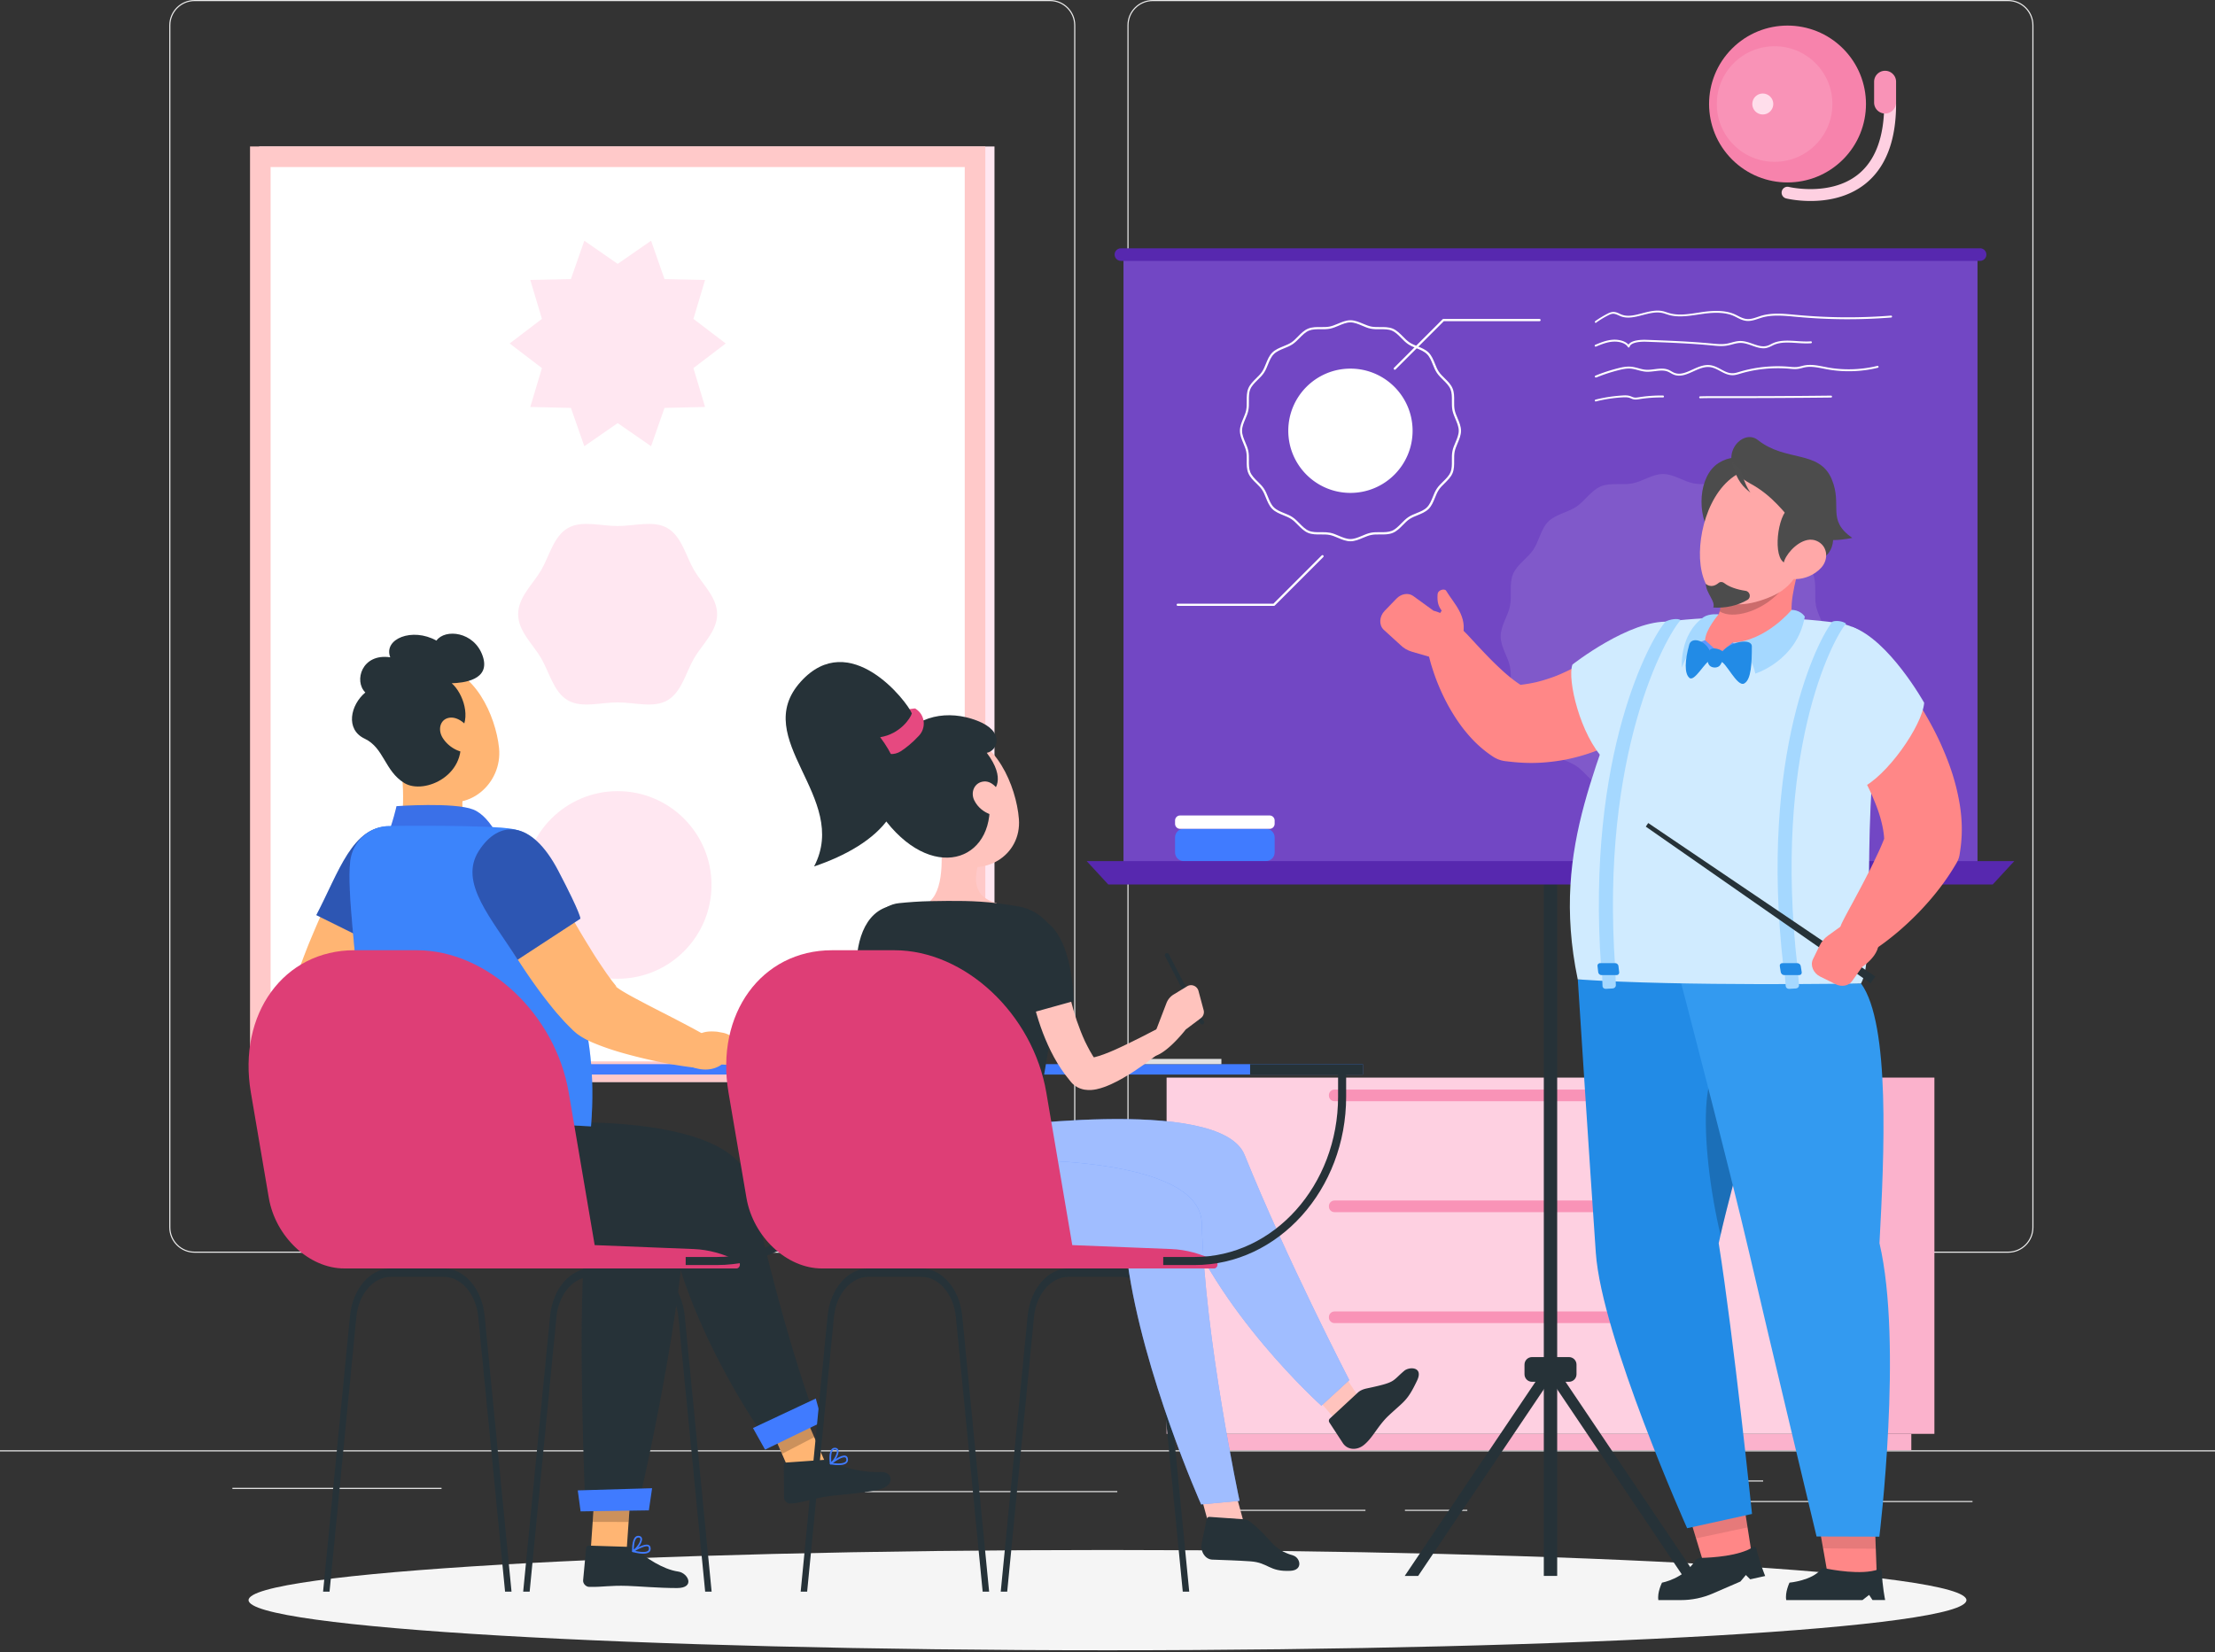 <svg width="500" height="373" fill="none" xmlns="http://www.w3.org/2000/svg"><rect width="100%" height="100%" fill="#333333" stroke="none"/><g clip-path="url(#clip0)"><path d="M500 327.45H0v.25h500v-.25zM445.26 338.9h-50.9v.25h50.9v-.25zM99.67 335.94H52.46v.25h47.21v-.25zM398 334.26h-19.19v.25H398v-.25zM331.22 340.89h-14.08v.25h14.08v-.25zM308.23 340.89h-35.44v.25h35.44v-.25zM252.21 336.66h-56.99v.25h56.99v-.25zM237.01 282.85H43.92c-3.15 0-5.71-2.56-5.71-5.71V5.71c0-3.15 2.56-5.71 5.71-5.71h193.1c3.15 0 5.71 2.56 5.71 5.71v271.43c-.01 3.15-2.57 5.71-5.72 5.71zM43.92.25c-3.01 0-5.46 2.45-5.46 5.46v271.43c0 3.01 2.45 5.46 5.46 5.46h193.1c3.01 0 5.46-2.45 5.46-5.46V5.71c0-3.01-2.45-5.46-5.46-5.46H43.92zM453.31 282.85h-193.1c-3.15 0-5.71-2.56-5.71-5.71V5.71c0-3.15 2.56-5.71 5.71-5.71h193.1c3.15 0 5.71 2.56 5.71 5.71v271.43c0 3.15-2.56 5.71-5.71 5.71zM260.21.25c-3.01 0-5.46 2.45-5.46 5.46v271.43c0 3.01 2.45 5.46 5.46 5.46h193.1c3.01 0 5.46-2.45 5.46-5.46V5.71c0-3.01-2.45-5.46-5.46-5.46h-193.1z" fill="#EBEBEB"/><path d="M224.49 33.07H58.51v211.22h165.98V33.07z" fill="#FFE7F1"/><path d="M222.42 33.07H56.44v211.22h165.98V33.07z" fill="#FFC9C9"/><path d="M217.774 239.648V37.718H61.084v201.93h156.69z" fill="#fff"/><path d="M139.43 220.99c11.697 0 21.18-9.482 21.18-21.18 0-11.697-9.483-21.18-21.18-21.18s-21.18 9.483-21.18 21.18c0 11.698 9.483 21.18 21.18 21.18zM161.88 138.68c0 3.86-3.4 6.84-5.21 9.96-1.86 3.21-2.8 7.63-6.02 9.49-3.12 1.8-7.37.46-11.23.46-3.86 0-8.11 1.34-11.23-.46-3.21-1.86-4.16-6.28-6.02-9.49-1.8-3.12-5.21-6.1-5.21-9.96 0-3.86 3.4-6.84 5.21-9.96 1.86-3.21 2.8-7.63 6.02-9.49 3.12-1.8 7.37-.46 11.23-.46 3.86 0 8.11-1.34 11.23.46 3.21 1.86 4.16 6.28 6.02 9.49 1.81 3.12 5.21 6.1 5.21 9.96zM163.82 77.55l-7.29 5.56 2.63 8.78-9.16.21-3.03 8.65-7.54-5.22-7.53 5.22-3.03-8.65-9.17-.21 2.63-8.78-7.28-5.56 7.28-5.55-2.63-8.79 9.17-.2 3.03-8.66 7.53 5.23 7.54-5.23 3.03 8.66 9.16.2-2.63 8.79 7.29 5.55z" fill="#FFE7F1"/><path d="M416.909 323.745h19.75v-80.44h-19.75v80.44z" fill="#FBB2CC"/><path d="M268.549 327.444h162.9v-3.7h-162.9v3.7z" fill="#FBB2CC"/><path d="M416.91 243.31H263.34v80.44h153.57v-80.44z" fill="#FED0E1"/><path d="M406.23 272.38H274.01v19.14h132.22v-19.14zM406.23 297.43H274.01v19.14h132.22v-19.14z" fill="#FED0E1"/><path d="M301.24 273.69h77.77c.69 0 1.26-.57 1.26-1.26v-.11c0-.69-.57-1.26-1.26-1.26h-77.77c-.69 0-1.26.57-1.26 1.26v.11c0 .7.57 1.26 1.26 1.26zM301.24 298.74h77.77c.69 0 1.26-.57 1.26-1.26v-.11c0-.69-.57-1.26-1.26-1.26h-77.77c-.69 0-1.26.57-1.26 1.26v.11c0 .69.57 1.26 1.26 1.26z" fill="#F993B7"/><path d="M406.23 247.33H274.01v19.14h132.22v-19.14z" fill="#FED0E1"/><path d="M301.24 248.64h77.77c.69 0 1.26-.57 1.26-1.26v-.11c0-.69-.57-1.26-1.26-1.26h-77.77c-.69 0-1.26.57-1.26 1.26v.11c0 .7.57 1.26 1.26 1.26z" fill="#F993B7"/><path d="M416.027 36.007c6.917-6.916 6.917-18.129 0-25.045-6.916-6.916-18.129-6.916-25.045 0s-6.916 18.13 0 25.045c6.916 6.916 18.129 6.916 25.045 0z" fill="#F783AC"/><path d="M409.813 32.715c5.097-5.097 5.097-13.36 0-18.456-5.096-5.096-13.359-5.096-18.455 0-5.096 5.096-5.096 13.36 0 18.456s13.359 5.096 18.455 0z" fill="#F993B7"/><path d="M400.29 23.48c0 1.31-1.06 2.37-2.37 2.37s-2.37-1.06-2.37-2.37 1.06-2.37 2.37-2.37c1.31.01 2.37 1.07 2.37 2.37z" fill="#FFDEEB"/><path d="M408.71 45.38c-3.08 0-5.33-.53-5.52-.58-.72-.18-1.15-.9-.98-1.61.17-.72.9-1.16 1.61-.98.09.02 9.26 2.17 15.5-2.74 3.99-3.13 6.01-8.51 6.01-15.99a1.34 1.34 0 012.68 0c0 8.34-2.37 14.43-7.04 18.1-3.93 3.08-8.66 3.8-12.26 3.8z" fill="#FED0E1"/><path d="M425.53 25.63a2.48 2.48 0 01-2.48-2.48v-4.69a2.48 2.48 0 114.96 0v4.69c0 1.37-1.12 2.48-2.48 2.48z" fill="#F993B7"/><path d="M250 372.61c107.082 0 193.89-5.068 193.89-11.32 0-6.252-86.808-11.32-193.89-11.32-107.083 0-193.89 5.068-193.89 11.32 0 6.252 86.807 11.32 193.89 11.32z" fill="#F5F5F5"/><path d="M446.39 57.47H253.61V197.9h192.78V57.47z" fill="#7247C4"/><path d="M304.84 122.21c-1 0-1.93-.4-2.83-.78-.64-.27-1.24-.52-1.85-.64-.64-.13-1.34-.12-2.01-.12-.97.01-1.97.01-2.86-.35-.91-.38-1.61-1.1-2.3-1.79-.49-.5-.95-.97-1.48-1.32-.53-.36-1.18-.62-1.8-.87-.9-.37-1.83-.74-2.52-1.43s-1.06-1.62-1.43-2.52c-.25-.62-.51-1.27-.87-1.8-.35-.53-.82-.99-1.32-1.48-.7-.68-1.42-1.39-1.79-2.3-.37-.89-.36-1.89-.35-2.86.01-.68.01-1.38-.12-2.01-.12-.61-.38-1.21-.64-1.85-.38-.9-.78-1.84-.78-2.83 0-1 .4-1.93.78-2.83.27-.64.52-1.24.64-1.85.13-.64.12-1.34.12-2.01-.01-.97-.01-1.97.35-2.86.38-.91 1.1-1.61 1.79-2.3.5-.49.97-.95 1.32-1.48.36-.53.62-1.18.87-1.8.37-.9.74-1.83 1.43-2.52s1.62-1.06 2.52-1.43c.62-.25 1.27-.51 1.8-.87.53-.35.99-.82 1.48-1.32.68-.7 1.39-1.42 2.3-1.79.89-.37 1.89-.36 2.86-.35.68.01 1.38.01 2.01-.12.61-.12 1.21-.38 1.85-.64.9-.38 1.84-.78 2.83-.78s1.93.4 2.84.78c.64.27 1.24.52 1.84.64.64.13 1.34.12 2.01.12.97-.01 1.97-.01 2.86.35.91.38 1.61 1.1 2.3 1.79.49.5.95.97 1.48 1.32.53.36 1.18.62 1.8.87.9.37 1.83.74 2.52 1.43s1.06 1.62 1.43 2.52c.25.62.51 1.27.87 1.8.35.53.82.99 1.32 1.48.7.68 1.42 1.39 1.79 2.3.37.89.36 1.89.35 2.86-.01.68-.01 1.38.12 2.01.12.61.38 1.21.65 1.85.38.9.78 1.84.78 2.83 0 1-.4 1.93-.78 2.83-.27.64-.52 1.24-.65 1.85-.13.64-.12 1.34-.12 2.01.01.97.01 1.97-.35 2.86-.38.91-1.1 1.61-1.79 2.3-.5.49-.97.95-1.32 1.48-.36.53-.62 1.18-.87 1.8-.37.9-.74 1.83-1.43 2.52s-1.62 1.06-2.52 1.43c-.62.25-1.27.51-1.8.87-.53.35-.99.82-1.48 1.32-.68.7-1.39 1.42-2.3 1.79-.89.37-1.89.36-2.86.35-.68-.01-1.38-.01-2.01.12-.61.12-1.21.38-1.85.64-.9.38-1.83.78-2.83.78zm-6.29-2.05c.57 0 1.15.02 1.71.13.66.13 1.31.41 1.94.68.86.36 1.74.74 2.64.74.9 0 1.78-.38 2.64-.74.63-.27 1.28-.54 1.94-.68.69-.14 1.41-.13 2.12-.13.96.01 1.87.01 2.66-.31.81-.34 1.45-.99 2.13-1.68.48-.49.99-1.01 1.55-1.39.58-.39 1.24-.66 1.89-.92.89-.36 1.74-.7 2.35-1.32.61-.61.96-1.46 1.32-2.35.26-.65.53-1.32.92-1.89.38-.57.89-1.07 1.39-1.56.69-.68 1.35-1.32 1.68-2.13.33-.79.32-1.7.31-2.66-.01-.7-.01-1.43.13-2.12.13-.66.41-1.31.68-1.94.36-.86.74-1.74.74-2.64 0-.89-.38-1.78-.74-2.64-.27-.63-.54-1.28-.68-1.94-.14-.69-.13-1.41-.13-2.12.01-.96.01-1.87-.31-2.66-.34-.81-.99-1.45-1.68-2.13-.49-.49-1.01-.99-1.39-1.56-.39-.58-.66-1.24-.92-1.89-.36-.89-.7-1.74-1.32-2.35-.61-.61-1.46-.96-2.35-1.32-.65-.26-1.32-.53-1.89-.92-.57-.38-1.07-.89-1.56-1.39-.68-.69-1.32-1.35-2.13-1.68-.79-.33-1.7-.32-2.66-.31-.7.01-1.43.01-2.12-.13-.66-.13-1.31-.41-1.94-.68-.86-.36-1.74-.74-2.64-.74-.9 0-1.78.38-2.64.74-.63.27-1.28.54-1.94.68-.69.14-1.41.13-2.12.13-.96-.01-1.87-.01-2.66.31-.81.34-1.45.99-2.13 1.68-.49.49-.99 1.01-1.56 1.39-.58.39-1.24.66-1.89.92-.89.36-1.74.71-2.35 1.32-.61.61-.96 1.46-1.32 2.35-.26.65-.53 1.32-.92 1.89-.38.57-.89 1.07-1.39 1.56-.69.68-1.35 1.32-1.68 2.13-.33.79-.32 1.7-.31 2.66.01.7.01 1.43-.13 2.12-.13.66-.41 1.31-.68 1.94-.36.86-.74 1.74-.74 2.64 0 .89.38 1.78.74 2.64.27.63.54 1.28.68 1.94.14.69.13 1.41.13 2.12-.01.96-.01 1.87.31 2.66.34.81.99 1.45 1.68 2.13.49.49 1.01.99 1.39 1.56.39.58.66 1.24.92 1.89.36.89.7 1.74 1.32 2.35.61.61 1.46.96 2.35 1.32.65.26 1.32.53 1.89.92.57.38 1.07.89 1.56 1.39.68.69 1.32 1.35 2.13 1.68.79.33 1.7.32 2.66.31h.42z" fill="#fff"/><path d="M304.84 111.29c7.749 0 14.03-6.281 14.03-14.03 0-7.748-6.281-14.03-14.03-14.03-7.748 0-14.03 6.282-14.03 14.03 0 7.749 6.282 14.03 14.03 14.03zM314.86 83.48c-.06 0-.13-.02-.18-.07-.1-.1-.1-.26 0-.36l10.96-10.96c.05-.05.11-.07.18-.07h21.7c.14 0 .25.11.25.25s-.11.25-.25.25h-21.6l-10.89 10.89c-.04.05-.11.07-.17.07zM287.56 136.8h-21.7c-.14 0-.25-.11-.25-.25s.11-.25.25-.25h21.6l10.89-10.89c.1-.1.26-.1.36 0 .1.1.1.26 0 .36l-10.96 10.96c-.06.04-.12.07-.19.07zM360.22 72.9c-.07 0-.13-.03-.17-.09-.07-.1-.05-.23.05-.3.83-.6 1.74-1.15 2.7-1.65.4-.21.88-.43 1.41-.43.52 0 .95.2 1.38.4.16.08.33.15.49.21 1.43.54 2.99.12 4.65-.31 1.48-.39 3.01-.79 4.49-.5.37.07.71.19 1.05.3.2.07.41.13.62.19 2.01.56 4.23.22 6.38-.11.45-.07.89-.14 1.33-.2 2.91-.39 5.15-.23 6.86.5.28.12.56.26.83.4.67.34 1.31.66 2.06.72.84.07 1.62-.2 2.44-.48.27-.09.53-.18.8-.26 2.42-.71 5.09-.46 7.67-.21l.47.04c7.01.65 14.12.7 21.14.14.12-.01.22.08.23.2.01.12-.08.22-.2.23-7.05.56-14.18.51-21.21-.14l-.47-.04c-2.54-.24-5.17-.49-7.51.2-.26.08-.52.17-.78.25-.83.28-1.69.57-2.62.5-.84-.07-1.54-.42-2.22-.77-.27-.14-.53-.27-.81-.39-1.63-.7-3.8-.85-6.63-.47-.44.06-.88.13-1.33.19-2.19.33-4.46.68-6.56.1-.21-.06-.43-.13-.64-.2-.34-.11-.66-.22-1-.28-1.38-.27-2.87.12-4.3.49-1.65.43-3.36.88-4.92.3-.18-.07-.35-.15-.52-.23-.4-.18-.78-.34-1.2-.36-.44 0-.84.19-1.21.38-.94.48-1.83 1.03-2.64 1.61-.02.06-.07.07-.11.07zM398.11 78.64c-.88 0-1.75-.3-2.59-.6-.86-.3-1.73-.62-2.65-.61-.63.01-1.23.16-1.86.33-.39.11-.8.21-1.22.28-1.09.18-2.21.07-3.3-.04l-.13-.01c-4.88-.47-9.89-.65-14.73-.83-1.67-.06-3.53.21-3.77 1.14-.02.09-.09.15-.18.16a.223.223 0 01-.22-.11c-.5-.91-2.05-1.3-3.33-1.21-1.4.09-2.71.63-3.86 1.11a.21.21 0 01-.28-.12.21.21 0 01.12-.28c1.18-.49 2.52-1.05 3.99-1.14 1.22-.08 2.75.24 3.5 1.11.7-1.08 3-1.12 4.03-1.09 4.85.18 9.86.36 14.75.83l.13.01c1.06.1 2.15.21 3.19.04.4-.06.79-.17 1.18-.27.63-.17 1.28-.34 1.96-.35.98 0 1.9.32 2.79.63 1.1.39 2.15.76 3.2.48.35-.09.65-.24.97-.4.17-.09.34-.17.52-.25 1.6-.69 3.48-.56 5.3-.44 1.05.07 2.13.14 3.15.06.12-.01.22.08.23.2.01.12-.08.22-.2.23-1.05.08-2.15.01-3.22-.06-1.85-.12-3.6-.23-5.11.41-.17.07-.33.16-.5.24-.33.16-.67.33-1.06.43-.22.08-.51.12-.8.12zM360.22 85.23a.23.23 0 01-.2-.13.21.21 0 01.12-.28c1.63-.67 3.35-1.23 5.12-1.68.85-.21 1.85-.43 2.86-.35.6.05 1.17.2 1.72.35.56.15 1.09.3 1.66.34.65.05 1.33-.03 2-.12 1-.12 2.04-.25 2.98.08.3.11.56.25.81.4.26.15.5.28.78.38 1.3.45 2.6-.14 3.97-.77 1.24-.56 2.52-1.15 3.9-1.01.95.1 1.76.53 2.54.95.89.48 1.73.94 2.75.88.46-.02.9-.16 1.34-.29l.13-.04c3.54-1.06 7.42-1.46 11.23-1.13l.2.02c.52.05 1.06.09 1.58.03.32-.04.63-.12.96-.2.23-.06.46-.12.7-.16 1.44-.27 2.92.02 4.35.3.28.05.55.11.83.16 3.67.67 7.66.54 11.24-.35.12-.03.23.04.26.16a.21.21 0 01-.16.26c-3.63.91-7.69 1.04-11.42.36-.28-.05-.55-.11-.83-.16-1.39-.27-2.82-.56-4.18-.3-.23.04-.45.1-.67.16-.33.08-.66.17-1.01.21-.56.07-1.12.02-1.66-.03l-.2-.02c-3.75-.32-7.58.06-11.07 1.11l-.13.04c-.46.14-.93.28-1.44.31-1.13.06-2.07-.44-2.97-.93-.74-.4-1.51-.81-2.38-.9-1.26-.13-2.49.43-3.68.97-1.39.63-2.82 1.29-4.29.79-.31-.11-.59-.26-.85-.41-.25-.14-.48-.27-.75-.37-.84-.3-1.78-.19-2.78-.06-.68.08-1.39.17-2.08.12-.61-.05-1.18-.2-1.74-.35-.56-.15-1.08-.29-1.64-.34-.95-.08-1.9.13-2.72.34-1.75.44-3.45 1-5.06 1.66h-.12zM360.22 90.65c-.1 0-.18-.07-.21-.16a.21.21 0 01.16-.26c1.95-.49 3.98-.8 6.03-.93.59-.04 1.21-.06 1.77.13.13.04.25.09.37.14.17.07.33.14.5.17.36.08.77.01 1.16-.05 1.8-.29 3.6-.41 5.4-.38.12 0 .21.1.21.22s-.08.21-.22.21c-1.77-.03-3.55.1-5.28.37-.48.08-.92.15-1.36.05-.21-.04-.4-.12-.58-.2-.11-.05-.22-.09-.34-.13-.5-.16-1.07-.14-1.62-.11-2.03.12-4.03.43-5.95.91-.01.02-.02.02-.04.02zM383.78 89.92c-.11 0-.21-.09-.21-.21s.09-.22.21-.22c1.2-.04 2.42-.04 3.59-.04h.09c8.59.02 17.29-.02 25.87-.12.12 0 .21.09.22.21 0 .12-.09.22-.21.22-8.58.1-17.29.13-25.88.12h-.09c-1.18 0-2.4 0-3.59.04z" fill="#fff"/><path opacity=".1" d="M412.05 143.68c0 2.4-1.66 4.6-2.11 6.87-.46 2.34.22 5.01-.67 7.16-.91 2.19-3.28 3.59-4.59 5.53-1.31 1.96-1.71 4.69-3.37 6.35-1.66 1.66-4.39 2.05-6.35 3.37-1.94 1.3-3.35 3.68-5.53 4.59-2.15.89-4.82.21-7.16.67-2.27.45-4.47 2.11-6.87 2.11-2.4 0-4.6-1.66-6.87-2.11-2.34-.46-5.01.22-7.16-.67-2.19-.91-3.59-3.28-5.53-4.59-1.96-1.31-4.69-1.71-6.35-3.37-1.66-1.66-2.05-4.39-3.37-6.35-1.3-1.94-3.68-3.35-4.59-5.53-.89-2.15-.21-4.82-.67-7.16-.45-2.27-2.11-4.47-2.11-6.87 0-2.4 1.66-4.6 2.11-6.87.46-2.34-.22-5.01.67-7.16.91-2.19 3.28-3.59 4.59-5.53 1.31-1.96 1.71-4.69 3.37-6.35 1.66-1.66 4.39-2.05 6.35-3.37 1.94-1.3 3.35-3.68 5.53-4.59 2.15-.89 4.82-.21 7.16-.67 2.27-.45 4.47-2.11 6.87-2.11 2.4 0 4.6 1.66 6.87 2.11 2.34.46 5.01-.22 7.16.67 2.19.91 3.59 3.28 5.53 4.59 1.96 1.31 4.69 1.71 6.35 3.37 1.66 1.66 2.05 4.39 3.37 6.35 1.3 1.94 3.68 3.35 4.59 5.53.89 2.15.21 4.82.67 7.16.45 2.27 2.11 4.47 2.11 6.87z" fill="#fff"/><path d="M267.18 187.14h18.62c1.06 0 1.93.87 1.93 1.93v3.41c0 1.06-.87 1.93-1.93 1.93h-18.62c-1.06 0-1.93-.87-1.93-1.93v-3.41c0-1.06.87-1.93 1.93-1.93z" fill="#407BFF"/><path d="M266.38 187.14h20.22c.62 0 1.13-.51 1.13-1.13v-.76c0-.62-.51-1.13-1.13-1.13h-20.22c-.62 0-1.13.51-1.13 1.13v.76c0 .62.51 1.13 1.13 1.13z" fill="#fff"/><path d="M351.51 197.06h-3.02v158.76h3.02V197.06z" fill="#263238"/><path d="M354.17 311.99h-8.34c-.94 0-1.7-.76-1.7-1.7v-2.18c0-.94.76-1.7 1.7-1.7h8.34c.94 0 1.7.76 1.7 1.7v2.18c0 .94-.76 1.7-1.7 1.7z" fill="#263238"/><path d="M320.12 355.83h-3.03l31.4-46.63h3.02l-31.39 46.63z" fill="#263238"/><path d="M379.88 355.83h3.02l-31.39-46.63h-3.02l31.39 46.63z" fill="#263238"/><path d="M446.97 58.9H253.03a1.419 1.419 0 110-2.84h193.94a1.419 1.419 0 110 2.84zM454.7 194.42H245.3l4.88 5.29h199.64l4.88-5.29z" fill="#5728AF"/><path d="M199.83 240.27h-95.99v2.35h95.99v-2.35z" fill="#407BFF"/><path d="M199.83 240.27h-25.45v2.35h25.45v-2.35zM160.64 359.38h-1.46l-6.05-62.05c-.5-5.15-3.86-9.04-7.79-9.04H133.4c-3.94 0-7.29 3.89-7.79 9.04l-6.05 62.05h-1.46l6.08-62.29c.59-6.09 4.56-10.69 9.22-10.69h11.94c4.66 0 8.63 4.6 9.22 10.69l6.08 62.29zM115.47 359.38h-1.46l-6.05-62.05c-.5-5.15-3.86-9.04-7.79-9.04H88.23c-3.94 0-7.29 3.89-7.79 9.04l-6.05 62.05h-1.46l6.08-62.29c.59-6.09 4.56-10.69 9.22-10.69h11.94c4.66 0 8.63 4.6 9.22 10.69l6.08 62.29z" fill="#263238"/><path d="M89.63 169.32l6.42 6.08 8.51 4.78c-.3.27-.19 2.18-.07 3.13.27 1.98.8 3.5 3.5 4.61 1.04.43 2.03.97 2.19 1.93.2 1.16-.65 2.61-5.41 3.29-5.52.79-9.95-.48-13.43-1.89-2.01-.81-1.66-1.72-1.15-3.62 1.28-4.84.99-13.4-.56-18.31z" fill="#FFB573"/><path d="M87.07 189.86c1.71-4.44 2.43-7.84 2.43-7.84s13.03-.94 17.33.76c4.3 1.7 6.97 9.07 6.97 9.07l-26.73-1.99z" fill="#3A70E8"/><path d="M88.21 165.89c3.07 7.32 4.49 11.77 9.6 14.23 7.67 3.7 15.67-3.11 14.84-11.24-.75-7.32-5.64-18.06-13.97-18.36-8.21-.3-13.54 8.05-10.47 15.37z" fill="#FFB573"/><path d="M103.65 165.5c2.89-3.29.88-8.98-1.68-11.23 2.49-.08 8.9-.65 6.98-6.18-1.93-5.53-8.5-6.18-10.43-3.45-5.45-3.05-12.03-.4-10.43 3.77-6.42-.96-8.26 5.37-5.62 7.94-3.37 2.81-4.57 8.34-.16 10.43s4.49 7.3 8.98 10.03c4.5 2.73 14.85-1.92 12.36-11.31z" fill="#263238"/><path d="M99.94 166.62c1.03 1.63 2.66 2.69 4.13 3.08 2.21.59 3.28-1.86 2.46-3.95-.74-1.88-2.98-4.02-5.1-3.69-2.09.33-2.67 2.69-1.49 4.56zM93.17 199.65l-6.5 12.99c-1.09 2.17-2.15 4.33-3.18 6.49-1.03 2.15-2.06 4.31-2.95 6.43-.48 1.07-.88 2.09-1.32 3.14l-.55 1.49-.07.19-.03.09-.02.05-.01.02.02-.1c.13-.54.14-.99.13-1.29-.03-.61-.13-.82-.18-.92-.09-.14-.06.13.05.46s.28.74.5 1.17c.43.86.98 1.81 1.54 2.78 2.34 3.88 5.21 7.94 7.82 12.07l.06.1c1.15 1.82.6 4.22-1.22 5.37-1.32.83-2.95.77-4.18-.02a66.182 66.182 0 01-6.31-4.6c-2.02-1.65-3.97-3.39-5.86-5.37-.96-.99-1.89-2.04-2.81-3.25-.46-.61-.93-1.26-1.4-2.03-.47-.78-.95-1.64-1.39-2.97-.21-.7-.43-1.52-.47-2.75-.02-.6.03-1.36.24-2.21l.16-.64.54-2.06c.39-1.29.77-2.63 1.2-3.87.85-2.53 1.78-4.93 2.73-7.33.99-2.37 1.98-4.73 3.03-7.04 2.11-4.64 4.31-9.13 6.81-13.63a7.693 7.693 0 0110.47-2.99 7.704 7.704 0 013.16 10.16l-.01.07z" fill="#FFB573"/><path d="M88.12 186.61c8.37.31 12.18 6.58 5.24 17.73-5.97 9.59-6.79 9.79-6.79 9.79l-15.17-7.51c5.1-9.71 8.15-20.32 16.72-20.01z" fill="#407BFF"/><path opacity=".3" d="M88.12 186.61c8.37.31 12.18 6.58 5.24 17.73-5.97 9.59-6.79 9.79-6.79 9.79l-15.17-7.51c5.1-9.71 8.15-20.32 16.72-20.01z" fill="#000"/><path d="M92.48 246.44l-.85-.94c-2.62-2.44-3.74-2.13-6.75-2.13l-3.67 2.74c2.22 6.1 6.71 5.83 6.71 5.83l1.31 1.21c1.24 1.15 3.24.65 3.8-.94l.38-1.08c.57-1.61.21-3.41-.93-4.69zM180.45 337.26l7.17-4.02-7.63-17.47-7.17 4.02 7.63 17.47z" fill="#FFB573"/><path opacity=".2" d="M176.52 328.26l7.28-3.77-3.81-8.72-7.17 4.02 3.7 8.47z" fill="#000"/><path d="M186.69 329.57l-9.2.65a.59.59 0 00-.57.6l.07 7.31c.01.76.77 1.42 1.54 1.35 3.2-.28 4.49-1.08 8.51-1.65 2.47-.35 8.4-.7 11.72-1.61 3.25-.89 2.79-3.98.06-3.86-3.53.15-8.25-.73-10.69-2.38-.44-.3-.95-.44-1.44-.41zM123.96 253.53s41.88-2.5 45.42 13.75c7.21 33.05 14.15 51.33 14.15 51.33l-11.08 5.72s-16.28-22.86-21.1-46.28c-17.06-2.56-46.87 6.47-54.01-6.34-6.3-11.31-.77-19.42-.77-19.42l27.39 1.24z" fill="#263238"/><path d="M172.7 327.31l12.9-6.26-1.45-5.28-14.18 6.66 2.73 4.88zM189.69 330.79c-.76.05-1.6-.04-2.2-.14-.07-.01-.14-.07-.15-.14-.02-.07.01-.15.06-.2.25-.2 2.45-1.95 3.48-1.63.24.07.41.25.48.51.13.43.07.78-.17 1.05-.3.36-.87.51-1.5.55zm-1.7-.45c1.48.19 2.56.07 2.92-.34.15-.17.18-.39.09-.69-.04-.14-.11-.22-.23-.25-.56-.18-1.87.61-2.78 1.28z" fill="#407BFF"/><path d="M187.53 330.66c-.03 0-.06 0-.09-.01a.192.192 0 01-.11-.15c-.02-.1-.37-2.44.4-3.29.21-.23.47-.34.79-.32.38.02.64.21.73.53.25.88-.85 2.67-1.63 3.22-.02 0-.05.01-.09.02zm.89-3.4c-.16.01-.29.08-.4.2-.46.51-.43 1.86-.35 2.64.67-.65 1.39-2.01 1.22-2.58-.03-.11-.1-.24-.38-.25-.04-.01-.07-.01-.09-.01z" fill="#407BFF"/><path d="M133.19 352.25l8.14-.39 1.33-19.22-8.14.39-1.33 19.22z" fill="#FFB573"/><path d="M142.15 349.27l-9.21-.29c-.34-.01-.6.21-.63.54l-.68 7.28c-.07.75.62 1.49 1.39 1.5 3.21.05 4.56-.36 8.61-.23 2.49.08 7.03.49 11.2.49 4.17 0 2.51-3.4.27-3.72-3.5-.5-7.3-3.12-9.56-5.02-.4-.34-.89-.53-1.39-.55z" fill="#263238"/><path d="M145.02 350.8c-.76-.02-1.59-.21-2.18-.36a.195.195 0 01-.14-.15.2.2 0 01.08-.19c.27-.17 2.64-1.69 3.63-1.26.23.1.38.29.43.56.08.44-.01.78-.27 1.03-.34.29-.92.39-1.55.37zm-1.65-.63c1.46.34 2.54.33 2.93-.04.16-.15.22-.37.16-.68-.03-.14-.09-.23-.2-.28-.53-.22-1.91.43-2.89 1z" fill="#407BFF"/><path d="M142.88 350.44c-.03 0-.06-.01-.09-.02-.06-.03-.09-.09-.1-.16 0-.1-.11-2.46.74-3.24.23-.21.51-.29.82-.24.38.06.62.27.67.6.16.9-1.12 2.57-1.95 3.03-.02.02-.05.03-.09.03zm1.23-3.29c-.16-.01-.3.05-.42.15-.51.46-.62 1.81-.62 2.59.73-.58 1.59-1.85 1.48-2.45-.02-.11-.08-.25-.36-.29h-.08z" fill="#407BFF"/><path opacity=".2" d="M134.52 333.03l8.14-.38-.77 10.99-8.11-.02.74-10.59z" fill="#000"/><path d="M104.84 252.66s50.84 9.47 49.85 23.76c-1.77 25.71-10.39 62.45-10.39 62.45l-12.21.17s-1.67-38.21-.16-56.82c-15.25 0-45.26-.53-51.13-8.37-6.49-8.66.19-22.27.19-22.27l23.85 1.08z" fill="#263238"/><path d="M131.06 341.25l15.41-.23.73-5-16.78.49.64 4.74zM115.76 187.19c-4.99-.97-27.52-.69-27.52-.69-4.65-.12-8.65 3.32-9.18 7.95-.79 6.95 1.55 22.31 1.7 30.23.19 9.72.4 13.82.22 26.9l52.43 2.74c1.94-23.83-5.78-35.33-10.4-59.06-.69-3.58-2.26-7.1-7.25-8.07z" fill="#407BFF"/><path opacity=".3" d="M115.76 187.19c-4.99-.97-27.52-.69-27.52-.69-4.65-.12-8.65 3.32-9.18 7.95-.79 6.95 1.55 22.31 1.7 30.23.19 9.72.4 13.82.22 26.9l52.43 2.74c1.94-23.83-5.78-35.33-10.4-59.06-.69-3.58-2.26-7.1-7.25-8.07z" fill="#339AF0"/><path d="M122.14 194.86c2.36 4.2 4.79 8.6 7.24 12.82 1.21 2.13 2.46 4.22 3.73 6.26 1.24 2.08 2.56 4.02 3.85 5.9l.98 1.35c.33.46.65.82.97 1.24l.24.3.12.15.03.04-.04-.04-.08-.07c-.06-.05-.12-.09-.18-.13-.04-.02-.02-.01-.03-.01-.01 0-.05 0 .02.05.12.15.56.42.93.69 1.72 1.11 3.93 2.24 6.08 3.38 4.36 2.27 8.92 4.52 13.34 7.03l.06.03a3.884 3.884 0 011.46 5.3c-.79 1.4-2.33 2.11-3.83 1.94-5.24-.61-10.28-1.66-15.39-3.04-2.58-.7-5.07-1.48-7.88-2.66-.75-.33-1.43-.65-2.37-1.21-.2-.11-.49-.31-.75-.49-.14-.1-.25-.17-.41-.29l-.53-.45-.26-.23-.18-.17-.2-.2-.4-.4c-.52-.53-1.09-1.08-1.55-1.61l-1.43-1.6c-3.6-4.29-6.61-8.63-9.43-13.07-2.8-4.47-5.38-8.9-7.76-13.67a7.704 7.704 0 013.45-10.33 7.694 7.694 0 0110.14 3.1l.06.09z" fill="#FFB573"/><path d="M108.08 192.13c4.51-7.06 11.85-7.16 17.94 4.48 5.24 10.01 4.99 10.82 4.99 10.82l-14.17 9.26c-5.79-9.32-13.38-17.33-8.76-24.56z" fill="#407BFF"/><path opacity=".3" d="M108.08 192.13c4.51-7.06 11.85-7.16 17.94 4.48 5.24 10.01 4.99 10.82 4.99 10.82l-14.17 9.26c-5.79-9.32-13.38-17.33-8.76-24.56z" fill="#000"/><path d="M163.16 233.18l-1.24-.23c-3.57-.32-4.26.6-6.64 2.44l-1.22 4.41c5.49 3.47 8.87.52 8.87.52l1.78.16c1.68.15 2.97-1.47 2.43-3.07l-.36-1.09a4.734 4.734 0 00-3.62-3.14z" fill="#FFB573"/><path d="M156.6 282.02l-22.36-.89-5.86-34.45c-3.02-17.74-18.38-32.13-34.3-32.13H80c-15.93 0-26.39 14.38-23.37 32.13l4.05 23.78c1.5 8.8 9.11 15.94 17.01 15.94H166.23c.84 0 1.1-1.28.34-1.67-3.23-1.65-6.63-2.58-9.97-2.71z" fill="#DE3E76"/><path d="M161.87 285.63h-7.09v-1.82h7.09c17.86 0 32.38-16.23 32.38-36.19v-6.18h1.82v6.18c.01 20.96-15.34 38.01-34.2 38.01z" fill="#263238"/><path d="M307.64 240.27h-95.99v2.35h95.99v-2.35z" fill="#407BFF"/><path d="M275.71 239.09h-32.14v1.18h32.14v-1.18z" fill="#E0E0E0"/><path d="M307.64 240.27h-25.45v2.35h25.45v-2.35zM268.45 359.38h-1.46l-6.05-62.05c-.5-5.15-3.86-9.04-7.79-9.04H241.2c-3.94 0-7.29 3.89-7.79 9.04l-6.05 62.05h-1.46l6.08-62.29c.59-6.09 4.56-10.69 9.22-10.69h11.94c4.66 0 8.63 4.6 9.22 10.69l6.09 62.29zM223.28 359.38h-1.46l-6.05-62.05c-.5-5.15-3.86-9.04-7.79-9.04h-11.94c-3.94 0-7.29 3.89-7.79 9.04l-6.05 62.05h-1.46l6.08-62.29c.59-6.09 4.56-10.69 9.22-10.69h11.94c4.66 0 8.63 4.6 9.22 10.69l6.08 62.29z" fill="#263238"/><path d="M202.87 215.74l-1.93 14.19c-.61 4.73-1.24 9.46-1.7 14.11l-.15 1.73-.07.86c.01-.06 0-.29-.03-.42-.01-.14-.06-.29-.1-.4-.08-.23-.17-.39-.24-.49-.15-.19-.17-.17-.13-.13.03.05.15.14.29.24.28.21.68.44 1.12.66 1.8.88 4.02 1.63 6.21 2.31 4.43 1.38 9.1 2.5 13.7 3.65l-.52 4.04c-4.93-.16-9.75-.66-14.67-1.52-2.47-.47-4.91-.98-7.54-1.99-.67-.26-1.35-.56-2.09-.98-.38-.22-.76-.46-1.18-.8-.42-.34-.87-.74-1.35-1.44a5.54 5.54 0 01-.64-1.29c-.09-.26-.15-.56-.2-.84-.04-.28-.05-.66-.05-.87l.02-.94.06-1.87c.2-4.94.64-9.77 1.17-14.59.52-4.82 1.13-9.6 1.89-14.41l8.13 1.19z" fill="#FFC3BD"/><path d="M230.5 256.31l-3.1 2.84c-.72.66-1.78.82-2.66.39l-3.43-1.65s-5.09-.21-5.81-3.32l1.31-2.41 7.88-.88c.81-.09 1.63.09 2.32.52l3.25 1.98c.9.55 1.02 1.82.24 2.53zM211.92 186.58c.8 4.87 1.49 13.76-1.99 16.89 0 0 8.5 4.45 14.07 12.22 5.96-4.72.97-11.77.97-11.77-5.36-1.45-5.1-5.45-4.05-9.18l-9-8.16z" fill="#FFC3BD"/><path d="M200.31 204.74c-6.13 1.99-7.44 10.21-6.89 16.6l12.37 7.61s3-9.34 2.98-14.32c-.04-5.31-4.3-11.24-8.46-9.89z" fill="#263238"/><path d="M239.26 216.68c-.52 7.04-2.08 18.89-5.94 38.84l-33.12-.98c.87-12.23-.44-21.34-3.44-42.74-.55-3.91 2.26-7.48 6.18-7.88 2.13-.22 4.54-.4 6.97-.45 5.58-.1 10.15-.14 15.04.45 1.61.2 3.28.45 4.87.72 5.79.99 9.87 6.19 9.44 12.04z" fill="#263238"/><path d="M205.07 180.92c2.95 7.54 4.04 10.79 9.2 13.49 7.76 4.06 16.37-1.22 15.73-9.49-.58-7.44-5.31-18.52-13.82-19.16-8.39-.62-14.06 7.62-11.11 15.16z" fill="#FFC3BD"/><path d="M223.18 179.18c1.47-.42 4-3.33-.43-9.2 2.38-.42 4.3-4.78-2.2-7.27-6.5-2.49-13.59-1.27-17.89 4.69 0 0-13.71 4.05-2.54 18.15 11.17 14.11 25.35 8.37 23.06-6.37z" fill="#263238"/><path d="M197.58 167.39c-.11.7.41 1.39 1.08 1.96 1.31 1.11 3.22 1.21 4.67.28 1.12-.72 2.56-1.84 4.13-3.54 1.53-1.65 1.41-4.27-.31-5.72-.33-.28-.57-.41-.57-.41s-7.85.26-9 7.43z" fill="#E64980"/><path d="M198.69 166.45c4.49-.72 6.87-4.31 7.14-5.38-1.04-2.65-14-19.42-25.08-7.15-11.7 12.96 11.2 26.07 3.02 41.71 14.18-4.79 25.85-14.64 14.92-29.18z" fill="#263238"/><path d="M219.94 180.74c.8 1.61 2.27 2.7 3.69 3.15 2.12.67 3.26-1.21 2.74-3.25-.47-1.84-2.15-4.41-4.31-4.19-2.13.22-3.04 2.45-2.12 4.29zM273.53 346.67l7.82-.74-5.27-19.26-7.82.74 5.27 19.26z" fill="#FFC3BD"/><path d="M291.89 351.2c-4.78-1.41-4.63-3.51-9.4-7.39-.52-.42-1.09-.74-1.71-.78l-7.79-.54c-.29-.02-.55.21-.62.54l-1.1 5.39c-.38 1.86.77 3.66 2.38 3.72 2.6.1 5.77.19 8.6.39 4.13.29 4.18 2.38 9.03 2.14 2.96-.14 2.24-2.99.61-3.47z" fill="#263238"/><path d="M302.63 321.89l5.3-4.6-8.87-13.47-6.63 6.28 10.2 11.79z" fill="#FFC3BD"/><path d="M306.51 314.43l-6.31 5.85a.7.7 0 00-.11.9l3.03 4.64c1.05 1.6 3.15 1.68 4.66.51 2.07-1.6 3.23-4.41 5.69-6.71 3.56-3.34 4.2-3.25 6.42-7.92 1.49-3.14-1.77-3.16-2.92-2.18-2.89 2.46-1.76 2.55-8.49 3.98-.74.16-1.44.44-1.97.93z" fill="#263238"/><path d="M221.77 254.94s53.62-7.93 59.17 5.81c9.66 23.91 23.64 50.86 23.64 50.86l-6.3 5.78s-24.01-21.51-32.32-45.54c-9.93 3.21-41.54 13.56-53.11 13.56-12.36 0-17.41-10.54-12.95-28.04.4-1.56 1.82-2.64 3.43-2.63 7.78.03 18.44.2 18.44.2z" fill="#407BFF"/><path opacity=".5" d="M221.77 254.94s53.62-7.93 59.17 5.81c9.66 23.91 23.64 50.86 23.64 50.86l-6.3 5.78s-24.01-21.51-32.32-45.54c-9.93 3.21-41.54 13.56-53.11 13.56-12.36 0-17.41-10.54-12.95-28.04.4-1.56 1.82-2.64 3.43-2.63 7.78.03 18.44.2 18.44.2z" fill="#fff"/><path d="M226.91 261.93s44.01-1.33 44.38 14.27c.61 25.78 8.52 62.67 8.52 62.67l-8.67.81s-13.12-29.39-16.6-54.57c-15.68 1.02-30.13.32-41.7.32-12.97 0-14.04-14.25-1.42-30.87 7.73-.02 15.49 7.37 15.49 7.37z" fill="#407BFF"/><path opacity=".5" d="M226.91 261.93s44.01-1.33 44.38 14.27c.61 25.78 8.52 62.67 8.52 62.67l-8.67.81s-13.12-29.39-16.6-54.57c-15.68 1.02-30.13.32-41.7.32-12.97 0-14.04-14.25-1.42-30.87 7.73-.02 15.49 7.37 15.49 7.37z" fill="#fff"/><path d="M199.77 252.58l-.94 2.94c-.12.23.14.47.53.48l34.09 1.01c.3.01.55-.13.57-.32l.39-2.96c.03-.2-.23-.39-.55-.4l-33.54-1c-.25.01-.48.1-.55.25z" fill="#fff"/><path d="M204.16 256.46l-.9-.03c-.18-.01-.31-.1-.3-.21l.54-3.84c.02-.11.17-.2.35-.19l.9.03c.18.01.31.1.3.21l-.54 3.84c-.01.11-.17.2-.35.19zM230.91 257.26l-.9-.03c-.18-.01-.31-.1-.3-.21l.54-3.84c.02-.11.17-.2.35-.19l.9.03c.18.01.31.1.3.21l-.54 3.84c-.01.1-.17.19-.35.19zM217.53 256.86l-.9-.03c-.18-.01-.31-.1-.3-.21l.54-3.84c.02-.11.17-.2.35-.19l.9.03c.18.01.31.1.3.21l-.54 3.84c-.01.11-.17.19-.35.19z" fill="#263238"/><path d="M240.52 220.47c.13.72.31 1.63.49 2.46.18.85.38 1.69.6 2.53.43 1.68.91 3.35 1.45 4.98.56 1.62 1.17 3.2 1.87 4.71.73 1.48 1.48 2.93 2.39 4.19l.16.25c.04.05-.03-.04-.07-.08-.04-.05-.09-.09-.13-.13-.1-.08-.18-.16-.28-.22-.38-.26-.68-.32-.82-.34-.28-.02-.12.04.1.01.47-.03 1.23-.22 1.97-.46 1.52-.51 3.16-1.2 4.76-1.96 3.23-1.51 6.52-3.21 9.75-4.9l2.36 3.33c-2.87 2.55-5.83 4.88-9.07 7.01-1.64 1.04-3.3 2.08-5.23 2.95-.98.43-1.99.86-3.35 1.15-.69.13-1.48.26-2.67.08-.6-.11-1.35-.33-2.1-.86-.19-.14-.37-.27-.54-.44l-.25-.26-.18-.21-.25-.31c-2.79-3.32-4.63-7.02-6.07-10.74-.71-1.87-1.31-3.76-1.81-5.67-.25-.96-.47-1.92-.68-2.89-.21-.99-.38-1.9-.53-3.02l8.13-1.16z" fill="#FFC3BD"/><path d="M236.54 208.43c5.79 4.47 5.8 17.61 5.8 17.61l-9.99 2.78s-7.19-8.71-5.37-12.84c1.9-4.3 6.43-9.96 9.56-7.55zM271.34 231.31c-.17 0-.34-.09-.43-.26l-7.92-15.15a.486.486 0 01.2-.65c.24-.12.53-.03.65.2l7.92 15.15a.486.486 0 01-.42.71z" fill="#263238"/><path d="M267.98 222.69l-3.03 1.84a3.91 3.91 0 00-1.65 1.98l-2.8 7.3-1.29 4.64c3 1.08 8.45-6 8.45-6l3.42-2.57c.56-.42.8-1.14.62-1.81l-1.17-4.36c-.31-1.1-1.58-1.61-2.55-1.02z" fill="#FFC3BD"/><path d="M264.41 282.02l-22.36-.89-5.86-34.45c-3.02-17.74-18.38-32.13-34.3-32.13h-14.07c-15.93 0-26.39 14.38-23.37 32.13l4.05 23.78c1.5 8.8 9.11 15.94 17.01 15.94H274.05c.84 0 1.1-1.28.34-1.67-3.24-1.65-6.64-2.58-9.98-2.71z" fill="#DE3E76"/><path d="M269.67 285.63h-7.09v-1.82h7.09c17.86 0 32.38-16.23 32.38-36.19v-6.18h1.82v6.18c.01 20.96-15.33 38.01-34.2 38.01z" fill="#263238"/><path d="M380.32 339l12.81-2.72 2.41 15.31-10.7 2.29-4.52-14.88z" fill="#FF8787"/><path opacity=".1" d="M380.32 339.01l12.82-2.72 1.35 8.57-11.64 2.48-2.53-8.33z" fill="#000"/><path d="M387.97 280.7c4.26-19.84 13.07-40.56 4.75-59.45l-36.56-.12s2.79 43.45 4.07 61.75c1.33 19.04 20.61 62.17 20.61 62.17l14.65-3.22c0 .01-4.14-39.88-7.52-61.13z" fill="#228BE6"/><path opacity=".2" d="M388.38 278.81c2.62-11.48 6.51-23.23 7.54-34.71-13.86-15.12-12.11 15.71-7.54 34.71z" fill="#000"/><path d="M398.46 355.84l-3.38.75-.98-.97-1.23 1.47-6.21 2.69c-2.27.99-4.73 1.5-7.21 1.5h-5.1c-.3-1.71.82-3.94.82-3.94s4.92-.86 7.46-4.95c.28-.45.87-.63 1.45-.64 2.35-.06 8.53-.41 11.61-2.43.29-.19.73-.01.8.34.62 2.93 1.97 6.18 1.97 6.18z" fill="#263238"/><path d="M410 340.9l13.11.13.57 15.46-10.95-.09-2.73-15.5z" fill="#FF8787"/><path opacity=".1" d="M410 340.91l13.12.12.32 8.66-11.91-.1-1.53-8.68z" fill="#000"/><path d="M424.26 280.7c1.06-19.84 2.5-49.53-4.16-58.65l-40.83-.92s11.35 43.45 15.59 61.75c4.41 19.04 15.2 64.04 15.2 64.04l14.17.04c.01 0 5.36-43.61.03-66.26z" fill="#339AF0"/><path d="M372.51 162.23l-.61.54-.47.39-.88.71c-.58.45-1.16.86-1.75 1.25-1.16.8-2.37 1.49-3.58 2.16-2.45 1.3-5.01 2.39-7.68 3.19-1.33.41-2.69.74-4.07 1.03-1.38.26-2.77.46-4.18.59-2.8.28-5.65.21-8.43-.11l-1.06-.12c-1-.12-1.94-.48-2.73-.99-2.57-1.68-4.49-3.58-6.09-5.51-1.61-1.93-2.87-3.93-4-5.92-1.1-2.01-2.03-4.04-2.81-6.1-.39-1.03-.73-2.08-1.06-3.13-.32-1.08-.57-2.08-.84-3.3a4.826 4.826 0 013.67-5.76c1.66-.37 3.3.16 4.43 1.27l.5.5c.59.58 1.26 1.35 1.9 2.02.63.7 1.28 1.38 1.92 2.06 1.28 1.35 2.55 2.65 3.84 3.84 1.26 1.21 2.56 2.28 3.78 3.16 1.22.88 2.4 1.54 3.29 1.86l-3.79-1.11c1.66-.1 3.29-.36 4.9-.71 1.6-.39 3.18-.89 4.74-1.5 1.54-.64 3.08-1.35 4.54-2.19.74-.4 1.45-.86 2.14-1.29.35-.22.67-.45.99-.66l.45-.31.19-.13.07-.04c.01-.01.02-.01.02-.01l-.06.06a9.557 9.557 0 0113.5.76c3.5 3.94 3.16 9.99-.78 13.5z" fill="#FF8787"/><path d="M324.9 148.95l3.81-4c2.26-5.34-5.12-7.06-5.12-7.06l-4.6-3.34c-1.09-.76-2.67-.51-3.74.59l-2.68 2.77c-1.22 1.26-1.34 3.18-.25 4.25l3.83 3.49c.71.7 1.58 1.21 2.54 1.49l6.21 1.81z" fill="#FF8787"/><path d="M376.78 140.38c-8.86-.52-21.83 9.67-21.83 9.67-1.23 3.39 1.8 16 7.21 21.5 0 0 6.22 1.48 11.67-5.08 5.91-7.15 12.34-25.55 2.95-26.09z" fill="#D0EBFF"/><path d="M378.54 140.09c10.8-1.13 25.23-.99 36.43.58 6.99.98 11.6 7.72 10.23 14.64-5.66 28.53-1.43 60.36-5.1 66.74 0 0-40.41.71-63.95-.92-6.45-30.96 6.23-49.91 12.61-74.09 1.09-4.14 5.53-6.51 9.78-6.95z" fill="#D0EBFF"/><path d="M428.12 151.83l.9 1.13.79 1.03c.51.68 1 1.38 1.49 2.07.98 1.38 1.87 2.81 2.75 4.25 1.73 2.91 3.35 5.92 4.7 9.16 1.38 3.22 2.55 6.64 3.3 10.39.78 3.71 1.1 7.83.43 12.21l-.12.81c-.1.69-.34 1.34-.67 1.91a52.716 52.716 0 01-4.02 5.97c-1.42 1.85-2.95 3.57-4.51 5.21-1.59 1.62-3.22 3.17-4.94 4.61-1.74 1.45-3.45 2.77-5.47 4.08a4.86 4.86 0 01-6.71-1.45c-.96-1.49-1-3.3-.27-4.78l.18-.37c.86-1.73 1.9-3.55 2.83-5.31.95-1.77 1.89-3.52 2.77-5.27.92-1.72 1.71-3.48 2.52-5.16.79-1.69 1.43-3.38 2.06-4.99l-.79 2.73c0-1.68-.36-3.72-1.03-5.92-.33-1.09-.75-2.22-1.23-3.36-.46-1.14-.98-2.3-1.57-3.46a83.53 83.53 0 00-3.92-6.94c-.71-1.16-1.47-2.29-2.21-3.42l-1.14-1.67-1.05-1.49-.35-.49c-3.03-4.32-2-10.27 2.32-13.31 4.15-2.92 9.82-2.06 12.96 1.83z" fill="#FF8787"/><path d="M418.11 141.54c8.35 3 16.24 17.14 16.24 17.14-.39 5.15-8.55 16.81-14.36 19.34 0 0-6.22-4.91-8.66-13.08-2.65-8.89 2.48-22.11 6.78-23.4z" fill="#D0EBFF"/><path d="M384.28 142.19c.53-1.14 2.07-2.88 3.68-3.48.57-1.4.65-2.96.12-4.79l17.95-5.72c-1.45 5.93-2.59 10.62-.38 13.5-3.53 2.15-9.99 6.02-17.04 5.82-7.06-.19-5.48-2.84-4.33-5.33z" fill="#FF8787"/><path opacity=".2" d="M388.22 134.48l13.47-.79c-4.21 4.5-10.6 6.19-13.51 4.36.31-1.08.34-2.25.04-3.57z" fill="#000"/><path d="M388.18 147.51l2.91-2.42 3.91 1.96c.01 0-2.49 2.34-6.82.46z" fill="#407BFF"/><path opacity=".3" d="M388.18 147.51l2.91-2.42 3.91 1.96c.01 0-2.49 2.34-6.82.46z" fill="#A5D8FF"/><path d="M398.11 109.66c-.22-5.51-5.53-8.03-10.15-5.13-4.61 2.9-5.05 11.75-1.61 16.37 3.45 4.62 11.76-11.24 11.76-11.24z" fill="#4C4C4C"/><path d="M409.53 119.12c-2.14 7.72-3.77 12.93-9.35 15.41-11.08 4.93-16.03-.3-16.43-8.45-.35-7.34 3.21-18.74 12.11-20.4 8.76-1.63 15.81 5.72 13.67 13.44z" fill="#FFA8A8"/><path d="M403.39 115.1c-2.39 2.28-3.34 12.31.27 12.15 3.61-.16 7.33-.95 7.33-.95s4.59-1.73 2.08-8.62c-2.52-6.88-9.68-2.58-9.68-2.58z" fill="#4C4C4C"/><path d="M411.12 128.17c-1.56 1.71-3.76 2.53-5.67 2.58-2.87.07-3.63-2.67-2.26-5.01 1.23-2.11 4.2-4.69 6.8-3.65 2.56 1.03 2.91 4.12 1.13 6.08z" fill="#FFA8A8"/><path d="M404.42 137.71s-5.78 7.02-13.32 7.38c4.39 2.08 5.13 7 5.13 7s9.4-2.87 11.18-12.87c-1.13-1.6-2.99-1.51-2.99-1.51z" fill="#A5D8FF"/><path d="M388.18 147.51l-3.3-2.96-4.2 1.25s3.18 3.59 7.5 1.71z" fill="#407BFF"/><path opacity=".3" d="M388.18 147.51l-3.3-2.96-4.2 1.25s3.18 3.59 7.5 1.71z" fill="#A5D8FF"/><path d="M387.95 138.71s-2.93 3.4-3.07 5.84c-3.53 1-5.22 6.16-5.22 6.16s-.64-7.39 4.89-11.37c1.34-.87 3.4-.63 3.4-.63z" fill="#A5D8FF"/><path d="M425.54 361.27h-2.85l-.77-1.16-1.5 1.17h-17.2c-.34-1.71.73-3.94.73-3.94s5.14-.47 7.12-3.03c.15-.2.39-.3.64-.25 1.71.36 8.52 1.64 12.26.3.41-.15.83.13.84.56.05 2.96.73 6.35.73 6.35z" fill="#263238"/><path d="M388.34 150.12c.81-1.27 1.23-2.6.32-3.2-.65-.43-2.6-1.03-2.96.31-.36 1.34-.36 2.43.2 3.03.56.61 1.93.66 2.44-.14z" fill="#228BE6"/><path d="M388.75 147.2c1.7-2.36 6.7-3.2 6.7-1.26 0 3.72-.12 7.5-1.72 8.38-1.6.88-4.12-4.9-5.35-4.97l.37-2.15zM386.01 147.06c-1.03-2.49-4.17-3.37-4.69-1.52-.99 3.54-1.14 6.49.03 7.51 1.16 1.02 3.64-3.86 4.65-3.82l.01-2.17z" fill="#228BE6"/><path d="M330.13 143.72c1.26-4.57-1.93-7.4-3.7-10.36-.3-.5-1.84-.23-1.92.83-.13 1.86.24 2.74.93 3.69-.93 1.16-2.31 5.22.94 7.86 2.16-.12 3.75-2.02 3.75-2.02z" fill="#FF8787"/><path d="M416.72 140.8c-.61-.47-2-.78-3.03-.47-3.12 3.59-16.67 29.72-11.1 78.15h3.17c-5.57-48.43 7.84-74.08 10.96-77.68z" fill="#A5D8FF"/><path d="M406.09 222.45l-.28-3.57c-.03-.38-.38-.67-.79-.64l-1.53.09c-.4.02-.71.35-.68.73l.28 3.57c.03.38.38.67.79.64l1.53-.09c.4-.03.71-.35.68-.73z" fill="#A5D8FF"/><path d="M406.16 220.16h-3.42c-.36 0-.7-.3-.76-.66l-.22-1.37c-.06-.36.19-.66.55-.66h3.42c.36 0 .7.3.76.66l.22 1.37c.06.36-.19.66-.55.66z" fill="#228BE6"/><path d="M379.37 140.01c-.59-.47-2.45-.19-3.38.33-3.28 3.59-17.99 29.72-14.56 78.15h3.17c-3.43-48.44 11.5-74.89 14.77-78.48z" fill="#A5D8FF"/><path d="M364.75 222.45l-.12-3.57c-.01-.38-.35-.67-.76-.64l-1.54.09c-.4.02-.72.35-.71.73l.12 3.57c.01.38.35.67.76.64l1.54-.09c.4-.03.72-.35.71-.73z" fill="#A5D8FF"/><path d="M364.92 220.16h-3.42a.76.76 0 01-.73-.66l-.16-1.37a.58.58 0 01.58-.66h3.42c.36 0 .69.3.73.66l.16 1.37a.58.58 0 01-.58.66z" fill="#228BE6"/><path d="M396.82 99.36c-3.88-3.09-10.31 5.17-1.82 9.76 10.64 5.76 9.36 15.06 23.12 12.34-5.89-4.13-2.14-7.27-4.63-13.24-2.79-6.69-10.38-3.86-16.67-8.86z" fill="#4C4C4C"/><path d="M390.9 104.31c1.26 4.62 2.79 5.7 4.21 6.91-1.5-2.21-2.11-5.13-2.11-5.13l-2.1-1.78z" fill="#4D4D4D"/><path d="M385.05 131.81c.08 2.17 2.26 3.96 1.69 5.36 2.67.2 5.56-.43 7.74-1.74.88-.53.56-1.89-.46-2.03-2.02-.29-3.82-.96-4.79-1.74-.38-.31-.91-.35-1.28-.04-1.72 1.42-2.9.19-2.9.19z" fill="#4C4C4C"/><path d="M422.26 222.01l-50.75-35.37.55-.81 51.25 34.65-1.05 1.53z" fill="#263238"/><path d="M417.88 207.47l4.93 2.49c3.91 4.28-2.46 8.36-2.46 8.36l-2.27 3.2c-.77 1.08-2.35 1.38-3.72.7l-3.46-1.71c-1.58-.78-2.32-2.55-1.66-3.92l1.5-3.08c.44-.9 1.09-1.67 1.9-2.25l5.24-3.79z" fill="#FF8787"/></g><defs><clipPath id="clip0"><path fill="#fff" d="M0 0h500v372.61H0z"/></clipPath></defs></svg>